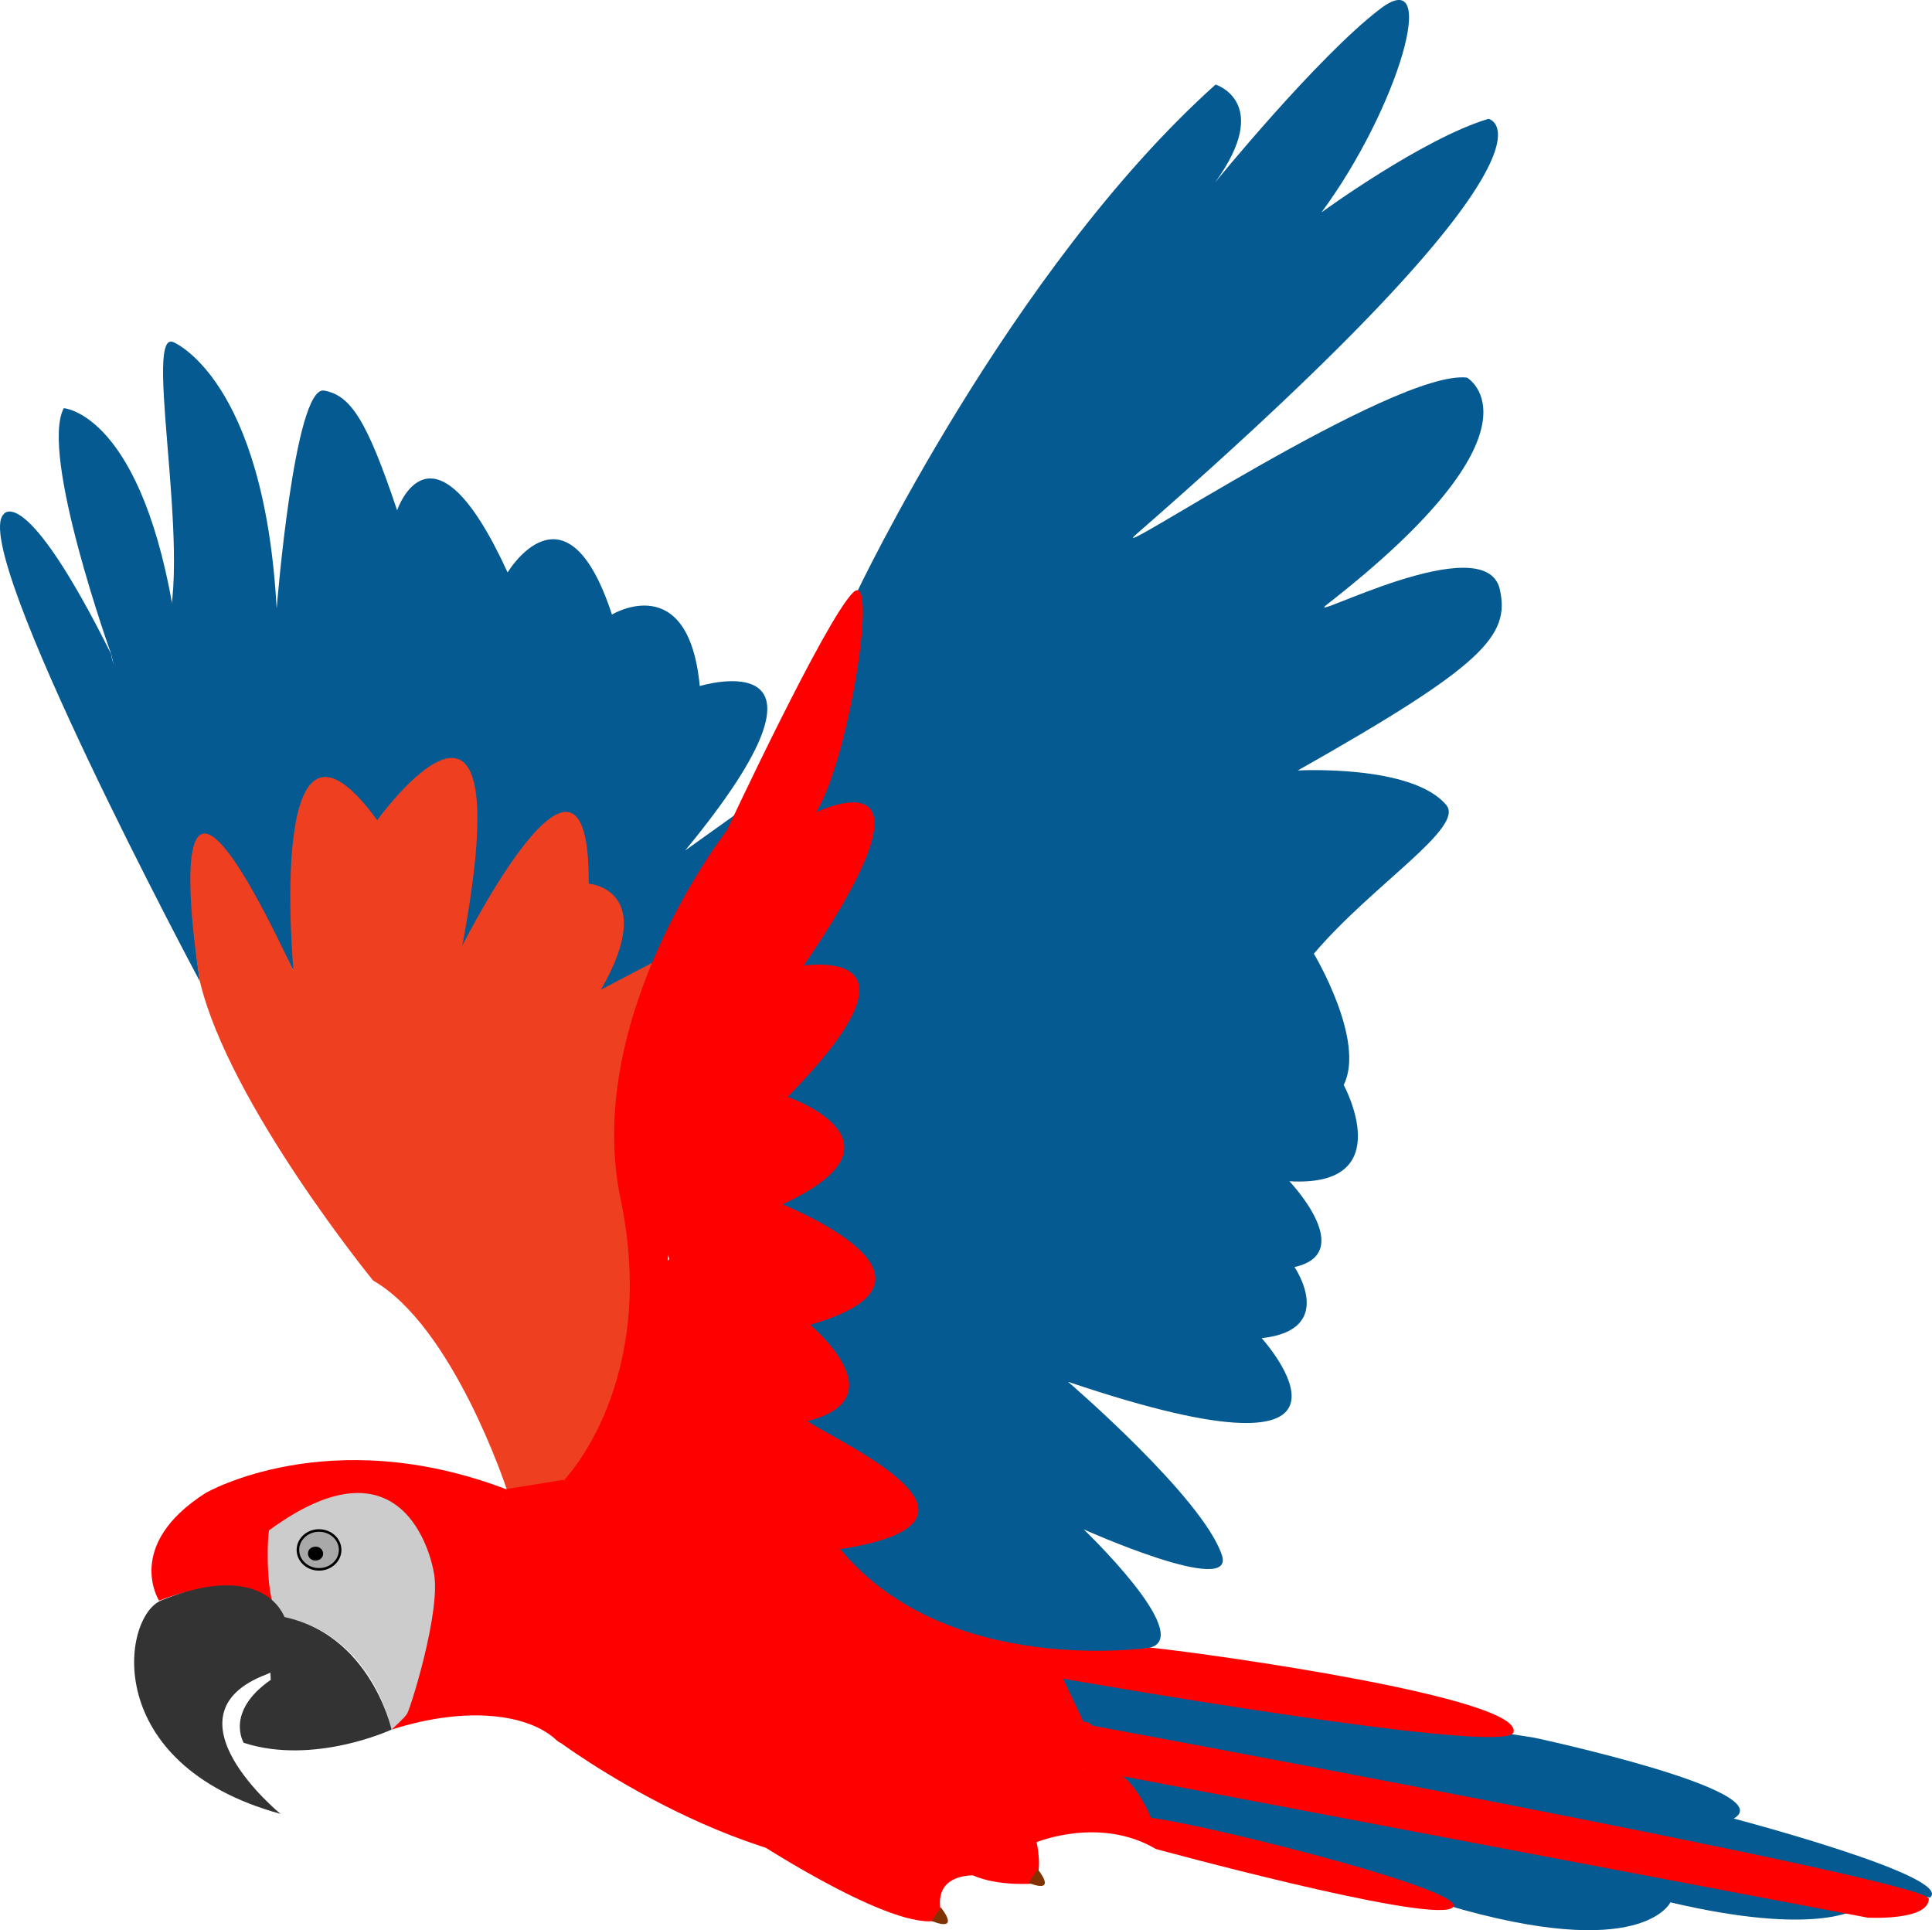 <?xml version="1.0" encoding="UTF-8" standalone="no"?>
<!-- Created with Inkscape (http://www.inkscape.org/) -->

<svg
   version="1.1"
   id="svg890"
   width="221.193"
   height="220.951"
   viewBox="0 0 221.193 220.951"
   sodipodi:docname="parrotLOGO.svg"
   inkscape:version="1.1 (ce6663b3b7, 2021-05-25)"
   xmlns:inkscape="http://www.inkscape.org/namespaces/inkscape"
   xmlns:sodipodi="http://sodipodi.sourceforge.net/DTD/sodipodi-0.dtd"
   xmlns="http://www.w3.org/2000/svg"
   xmlns:svg="http://www.w3.org/2000/svg">
  <defs
     id="defs894">
    <inkscape:path-effect
       effect="bend_path"
       id="path-effect3477"
       is_visible="true"
       lpeversion="1"
       bendpath="m 91.645,164.348 c 0,0 8.085,-4.839 6.457,-30.093 -1.628,-25.254 6.348,-32.106 6.348,-32.106"
       prop_scale="1"
       scale_y_rel="false"
       vertical="false"
       hide_knot="false" />
    <inkscape:path-effect
       effect="bend_path"
       id="path-effect3469"
       is_visible="true"
       lpeversion="1"
       bendpath="m 91.645,164.348 c 0,0 8.085,-4.839 6.457,-30.093 -1.628,-25.254 6.348,-32.106 6.348,-32.106"
       prop_scale="1"
       scale_y_rel="false"
       vertical="false"
       hide_knot="false" />
    <inkscape:perspective
       sodipodi:type="inkscape:persp3d"
       inkscape:vp_x="0 : 106.45068 : 1"
       inkscape:vp_y="0 : 999.99998 : 0"
       inkscape:vp_z="228 : 106.45068 : 1"
       inkscape:persp3d-origin="114 : 68.284015 : 1"
       id="perspective4580" />
  </defs>
  <sodipodi:namedview
     id="namedview892"
     pagecolor="#ffffff"
     bordercolor="#999999"
     borderopacity="1"
     inkscape:pageshadow="0"
     inkscape:pageopacity="0"
     inkscape:pagecheckerboard="0"
     showgrid="false"
     showborder="false"
     inkscape:zoom="2"
     inkscape:cx="35.75"
     inkscape:cy="116.25"
     inkscape:window-width="1856"
     inkscape:window-height="1016"
     inkscape:window-x="64"
     inkscape:window-y="27"
     inkscape:window-maximized="1"
     inkscape:current-layer="layer3"
     fit-margin-top="0"
     fit-margin-left="0"
     fit-margin-right="0"
     fit-margin-bottom="0" />
  <g
     inkscape:groupmode="layer"
     id="layer5"
     inkscape:label="Image 5"
     style="display:inline"
     transform="translate(149.992,28.407)" />
  <g
     inkscape:groupmode="layer"
     id="layer6"
     inkscape:label="Image 6"
     style="display:inline"
     transform="translate(149.992,28.407)" />
  <g
     inkscape:groupmode="layer"
     id="layer4"
     inkscape:label="Image 4"
     style="display:inline"
     transform="translate(149.992,28.407)" />
  <g
     inkscape:groupmode="layer"
     id="layer2"
     inkscape:label="Image 2"
     style="display:inline;opacity:1"
     transform="translate(149.992,28.407)" />
  <g
     inkscape:groupmode="layer"
     id="layer1"
     inkscape:label="Image 1"
     style="display:inline;opacity:1"
     transform="translate(149.992,28.407)" />
  <g
     inkscape:groupmode="layer"
     id="layer3"
     inkscape:label="Image 3"
     style="display:inline"
     transform="translate(149.992,28.407)">
    <g
       id="g35626"
       transform="translate(-19.236,20.225)">
      <g
         id="g34872"
         transform="translate(-158.025,-43.639)">
        <path
           style="display:inline;fill:#045a91;fill-opacity:1;stroke:none;stroke-width:1px;stroke-linecap:butt;stroke-linejoin:miter;stroke-opacity:1"
           d="m 125.249,63.062 c 0,0 17.622,-37.25 41.19,-58.377 0,0 6.604,2.043 -0.059,11.211 0,0 11.748,-14.429 18.925,-19.89 6.925,-5.269 2.051,11.404 -6.74,23.312 0,0 11.6,-8.464 19.118,-10.708 0,0 11.498,2.349 -40.298,47.53 -4.428,3.863 29.535,-18.878 37.837,-17.909 0,0 9.978,5.721 -16.075,26.01 -2.873,2.237 18.242,-9.066 19.844,-1.735 1.159,5.302 -1.886,8.687 -23.142,20.698 0,0 13.11,-0.726 17.01,3.966 2.137,2.572 -8.519,9.161 -15.168,17.008 0,0 5.97,9.942 3.417,15.025 0,0 6.413,11.759 -6.22,11.023 0,0 7.85,8.207 0.582,9.822 0,0 4.954,7.192 -3.752,8.14 0,0 16.297,18.001 -22.172,4.992 0,0 15.44,13.258 17.618,19.851 1.603,4.852 -15.824,-2.954 -15.824,-2.954 0,0 12.691,12.132 7.623,13.532 l -39.886,6.788 -9.97,-67.454 13.489,-50.483 z"
           id="path7651"
           sodipodi:nodetypes="cccsccscssssccccccscccccc" />
        <path
           style="display:inline;fill:#045a91;fill-opacity:1;stroke:none;stroke-width:1px;stroke-linecap:butt;stroke-linejoin:miter;stroke-opacity:1"
           d="m 202.926,193.922 c 0,0 28.355,6.065 22.839,9.255 0,0 25.295,6.652 22.478,9.04 0,0 -96.72,-18.757 -100.019,-20.433 l 0.059,-6.469 z"
           id="path17400" />
        <path
           style="display:inline;fill:#045a91;fill-opacity:1;stroke:none;stroke-width:1px;stroke-linecap:butt;stroke-linejoin:miter;stroke-opacity:1"
           d="m 152.184,202.422 c 0,0 40.463,10.715 40.643,10.639 22.502,6.682 25.685,-0.294 25.685,-0.294 16.62,3.921 21.262,0.791 21.262,0.791 l -85.012,-15.969 z"
           id="path25711" />
        <path
           style="display:inline;fill:#045a91;fill-opacity:1;stroke:none;stroke-width:1px;stroke-linecap:butt;stroke-linejoin:miter;stroke-opacity:1"
           d="m 112.428,88.052 -10.571,18.423 c 0,0 -3.272,0.94 -7.1,2.724 0,0 3.078,-5.422 2.3,-8.584 0,0 -0.71,-1.172 -4.006,-2.636 0,0 2.069,-19.938 -13.479,7.657 0,0 4.947,-32.516 -9.332,-15.126 0,0 -8.63,-14.981 -9.37,15.669 0,0 -15.36,-32.06 -10.717,1.17 0,0 -26.372,-49.312 -22.496,-53.446 0,0 2.327,-4.074 12.347,15.995 0,0 0.4,5.174 5.328,-0.85 4.927,-6.024 -1.946,-36.283 1.749,-34.894 0,0 10.407,4.116 11.863,30.516 0,0 2.026,-25.552 5.427,-24.953 3.044,0.536 4.91,3.399 8.364,13.708 0,0 3.971,-11.828 12.649,7.11 0,0 6.701,-11.185 11.947,4.818 0,0 8.765,-5.301 10.054,8.184 0,0 18.463,-5.609 -1.671,18.824 l 11.408,-8.154 -13.176,19.963"
           id="path28185"
           sodipodi:nodetypes="ccccccccccccccsccccccc" />
        <path
           style="display:inline;fill:#045a91;fill-opacity:1;stroke:none;stroke-width:1px;stroke-linecap:butt;stroke-linejoin:miter;stroke-opacity:1"
           d="m 40.005,69.898 c 0,0 -8.225,-22.926 -5.434,-28.167 0,0 9.107,0.582 12.813,24.81 0,0 -4.83,15.585 -7.379,3.358 z"
           id="path3248" />
        <path
           style="display:inline;fill:#ee3f21;fill-opacity:1;stroke:none;stroke-width:1px;stroke-linecap:butt;stroke-linejoin:miter;stroke-opacity:1"
           d="m 85.291,165.508 c 0,0 -6.096,-18.631 -15.308,-23.921 0,0 -16.471,-20.188 -19.829,-34.237 0,0 -6.166,-37.295 10.717,-1.17 v 0 c 0,0 -3.245,-34.853 9.586,-17.288 0,0 16.797,-23.295 9.739,14.366 0,0 14.623,-29.082 14.472,-7.096 0,0 8.037,0.605 1.41,12.123 l 7.867,-4.115 -2.573,61.693 z"
           id="path4319"
           sodipodi:nodetypes="cccscccccccc" />
        <path
           style="display:inline;fill:#ff0000;stroke:none;stroke-width:1px;stroke-linecap:butt;stroke-linejoin:miter;stroke-opacity:1"
           d="m 57.831,179.813 c 0,0 -1.9,-5.596 -12.35,-1.579 0,0 -4.049,-6.342 5.319,-12.318 0,0 14.113,-8.203 34.49,-0.409"
           id="path2217"
           sodipodi:nodetypes="cccc" />
        <path
           style="display:inline;fill:#ff0000;stroke:none;stroke-width:1px;stroke-linecap:butt;stroke-linejoin:miter;stroke-opacity:1"
           d="m 85.291,165.508 -13.066,4.405 c 0,0 6.004,1.617 1.606,21.304"
           id="path3089"
           sodipodi:nodetypes="ccc" />
        <path
           style="display:inline;fill:#ff0000;stroke:none;stroke-width:1px;stroke-linecap:butt;stroke-linejoin:miter;stroke-opacity:1"
           d="m 85.291,165.508 c 0,0 10.044,32.733 5.66,28.666 -3.135,-2.908 -10.089,-3.964 -18.85,-1.181"
           id="path3126"
           sodipodi:nodetypes="csc" />
        <g
           id="g13607"
           style="display:inline">
          <ellipse
             style="display:inline;fill:#cccccc;fill-opacity:0.451;stroke:none;stroke-width:0;stroke-linejoin:round"
             id="path13597-36"
             cx="64.669"
             cy="171.908"
             rx="1.633"
             ry="1.545" />
        </g>
        <path
           style="display:inline;fill:#ff0000;stroke:none;stroke-width:1px;stroke-linecap:butt;stroke-linejoin:miter;stroke-opacity:1"
           d="m 91.875,164.403 c 0,0 10.846,-11.124 6.447,-32.121 -4.399,-20.997 12.181,-42.251 12.181,-42.251 0,0 11.287,-24.157 14.446,-27.208 3.159,-3.051 -1.024,22.657 -5.125,26.265 -4.101,3.609 -13.908,19.129 -13.908,19.129 l -3.921,55.666 z"
           id="path3752" />
        <path
           style="display:inline;fill:#ff0000;stroke:none;stroke-width:1.02px;stroke-linecap:butt;stroke-linejoin:miter;stroke-opacity:1"
           d="m 120.277,88.176 c 0,0 16.091,-8.164 -0.161,16.126 -16.251,24.291 -16.211,24.204 -16.211,24.204 l -0.178,-22.622 z"
           id="path3820" />
        <path
           style="display:inline;fill:#ff0000;stroke:none;stroke-width:1px;stroke-linecap:butt;stroke-linejoin:miter;stroke-opacity:1"
           d="m 118.363,105.665 c 0,0 16.425,-3.22 -0.035,13.981 -16.46,17.201 -14.289,14.99 -14.289,14.99 l 0.097,-15.961 z"
           id="path3822"
           sodipodi:nodetypes="cscccc" />
        <path
           style="display:inline;fill:#ff0000;stroke:none;stroke-width:1px;stroke-linecap:butt;stroke-linejoin:miter;stroke-opacity:1"
           d="m 103.921,139.16 c 0,0 -0.69,0.423 13.756,-6.684 14.446,-7.107 -0.69,-12.084 -0.69,-12.084 l -14.655,14.243 z"
           id="path3824"
           sodipodi:nodetypes="csc" />
        <path
           style="display:inline;fill:#ff0000;stroke:none;stroke-width:1px;stroke-linecap:butt;stroke-linejoin:miter;stroke-opacity:1"
           d="m 115.604,132.356 c 0,0 22.907,8.607 5.11,14.093 -17.797,5.487 -20.631,5.853 -20.631,5.853"
           id="path3826"
           sodipodi:nodetypes="csc" />
        <path
           style="display:inline;fill:#ff0000;stroke:none;stroke-width:1px;stroke-linecap:butt;stroke-linejoin:miter;stroke-opacity:1"
           d="m 118.567,145.409 c 0,0 12.67,9.552 0.898,12.332 -11.772,2.78 -18.75,5.482 -18.75,5.482"
           id="path3828"
           sodipodi:nodetypes="csc" />
        <path
           style="display:inline;fill:#ff0000;stroke:none;stroke-width:1px;stroke-linecap:butt;stroke-linejoin:miter;stroke-opacity:1"
           d="m 119.09,157.225 c 2.032,2.042 26.162,11.858 4.061,15.159 -22.101,3.301 -31.276,-7.981 -31.276,-7.981"
           id="path3830"
           sodipodi:nodetypes="csc" />
        <path
           style="display:inline;fill:#ff0000;stroke:none;stroke-width:1px;stroke-linecap:butt;stroke-linejoin:miter;stroke-opacity:1"
           d="m 117.002,132.881 -7.617,0.339 -8.34,8.993 1.719,10.146"
           id="path5394" />
        <path
           style="display:inline;fill:#ff0000;stroke:none;stroke-width:1px;stroke-linecap:butt;stroke-linejoin:miter;stroke-opacity:1"
           d="m 101.997,163.882 -1.913,-11.58 20.934,-6.855"
           id="path5924"
           sodipodi:nodetypes="ccc" />
        <path
           style="display:inline;fill:#ff0000;stroke:none;stroke-width:1px;stroke-linecap:butt;stroke-linejoin:miter;stroke-opacity:1"
           d="m 151.277,197.478 89.805,17.041 c 0,0 6.975,0.397 7.017,-2.158 0.036,-2.208 -99.875,-20.578 -99.875,-20.578 z"
           id="path6663"
           sodipodi:nodetypes="ccscc" />
        <path
           style="display:inline;fill:#ff0000;stroke:none;stroke-width:1.037px;stroke-linecap:butt;stroke-linejoin:miter;stroke-opacity:1"
           d="m 90.976,194.166 c 0,0 22.253,16.738 41.359,14.539 0,0 -2.649,-20.652 -14.162,-28.266 l -26.405,-16.036 -6.937,1.128 z"
           id="path25286"
           sodipodi:nodetypes="cccccc" />
        <path
           style="display:inline;fill:#ff0000;fill-opacity:1;stroke:none;stroke-width:1px;stroke-linecap:butt;stroke-linejoin:miter;stroke-opacity:1"
           d="m 114.043,205.945 c 0,0 16.956,11.069 21.166,8.649 0,0 -1.902,-4.715 3.425,-4.921 0,0 -4.353,-4.571 -8.9,-6.023 z"
           id="path25547" />
        <path
           style="display:inline;fill:#ff0000;fill-opacity:1;stroke:none;stroke-width:1px;stroke-linecap:butt;stroke-linejoin:miter;stroke-opacity:1"
           d="m 145.952,205.88 c 0,0 0.757,3.305 -0.274,4.739 0,0 -4.122,0.359 -7.044,-0.947 0,0 -8.9,-6.023 -8.9,-6.023 0,0 -1.883,-12.451 -6.939,-18.275 0,0 8.749,-1.886 13.782,3.167 0,0 12.198,10.808 9.376,17.338 z"
           id="path28532" />
        <path
           style="display:inline;fill:#803300;stroke:none;stroke-width:1px;stroke-linecap:butt;stroke-linejoin:miter;stroke-opacity:1"
           d="m 145.036,210.546 c 3.46,1.331 1.026,-1.578 1.026,-1.578 z"
           id="path33134" />
        <path
           style="display:inline;fill:#803300;stroke:none;stroke-width:1px;stroke-linecap:butt;stroke-linejoin:miter;stroke-opacity:1"
           d="m 133.938,214.911 c 3.46,1.331 1.026,-1.578 1.026,-1.578 z"
           id="path33134-3" />
        <path
           style="display:inline;fill:#ff0000;stroke:none;stroke-width:1px;stroke-linecap:butt;stroke-linejoin:miter;stroke-opacity:1"
           d="m 119.533,187.83 c 0,0 21.485,-6.563 26.42,18.05 0,0 7.243,-2.995 13.649,0.78 0,0 30.211,8.25 33.762,6.824 3.942,-1.583 -27.027,-9.43 -34.324,-10.393 0,0 -2.907,-7.652 -7.762,-5.614 0,0 3.084,-5.127 0.015,-5.41 0,0 -0.808,-1.752 -2.319,-4.9 0,0 50.789,8.93 51.575,6.14 1.112,-3.945 -34.298,-8.934 -41.587,-9.7 0,0 -23.197,3.504 -35.401,-11.172 l -22.188,-6.573 -5.084,13.406 23.461,12.639 z"
           id="path33589"
           sodipodi:nodetypes="cccsccccscccccc" />
        <path
           style="display:inline;opacity:1;fill:#cccccc;stroke:none;stroke-width:1px;stroke-linecap:butt;stroke-linejoin:miter;stroke-opacity:1"
           d="m 76.905,174.86 c 0,0 -2.689,-16.504 -18.813,-4.688 -0.221,0.162 -0.611,9.848 1.638,9.951 0,0 9.334,1.029 12.371,12.87 0,0 1.681,-1.522 1.73,-1.776 0.119,0.379 4.106,-12.035 3.074,-16.357 z"
           id="path11311-5"
           sodipodi:nodetypes="cscscc" />
        <path
           style="display:inline;opacity:1;fill:#333333;stroke:none;stroke-width:1px;stroke-linecap:butt;stroke-linejoin:miter;stroke-opacity:1"
           d="m 58.271,187.296 c -5.271,3.66 -3.1,7.212 -3.1,7.212 8.055,2.609 16.929,-1.515 16.929,-1.515 0,0 -2.666,-12.195 -14.269,-13.18"
           id="path1017-3"
           sodipodi:nodetypes="cccc" />
        <path
           style="display:inline;opacity:1;fill:#333333;stroke:none;stroke-width:1px;stroke-linecap:butt;stroke-linejoin:miter;stroke-opacity:1"
           d="m 45.746,178.2 c -4.546,1.849 -6.984,18.781 13.636,24.439 0,0 -13.855,-11.323 -1.592,-15.971 5.003,-1.896 3.423,-14.761 -12.044,-8.468 z"
           id="path1015-7"
           sodipodi:nodetypes="scss" />
        <ellipse
           style="opacity:1;fill:#808080;fill-opacity:0.451;stroke:#000000;stroke-width:0.292;stroke-linejoin:round;stroke-miterlimit:4;stroke-dasharray:none;stroke-opacity:1"
           id="path13597"
           cx="63.794"
           cy="172.427"
           rx="2.417"
           ry="2.224"
           inkscape:transform-center-x="3.9878272"
           inkscape:transform-center-y="-0.44359426" />
        <ellipse
           style="display:inline;fill:#000000;fill-opacity:0.451;stroke:#000000;stroke-width:0.884;stroke-linejoin:round;stroke-miterlimit:4;stroke-dasharray:none;stroke-opacity:1"
           id="path13597-3"
           cx="32.912"
           cy="180.191"
           rx="0.424"
           ry="0.356"
           transform="matrix(0.99,-0.141,0.171,0.985,0,0)"
           inkscape:transform-center-x="0.010990089"
           inkscape:transform-center-y="-0.010596212" />
        <ellipse
           style="fill:#cccccc;fill-opacity:0.451;stroke:none;stroke-width:0;stroke-linejoin:round"
           id="path13599"
           cx="64.753"
           cy="173.67"
           rx="0.026"
           ry="0.101" />
      </g>
    </g>
  </g>
</svg>
